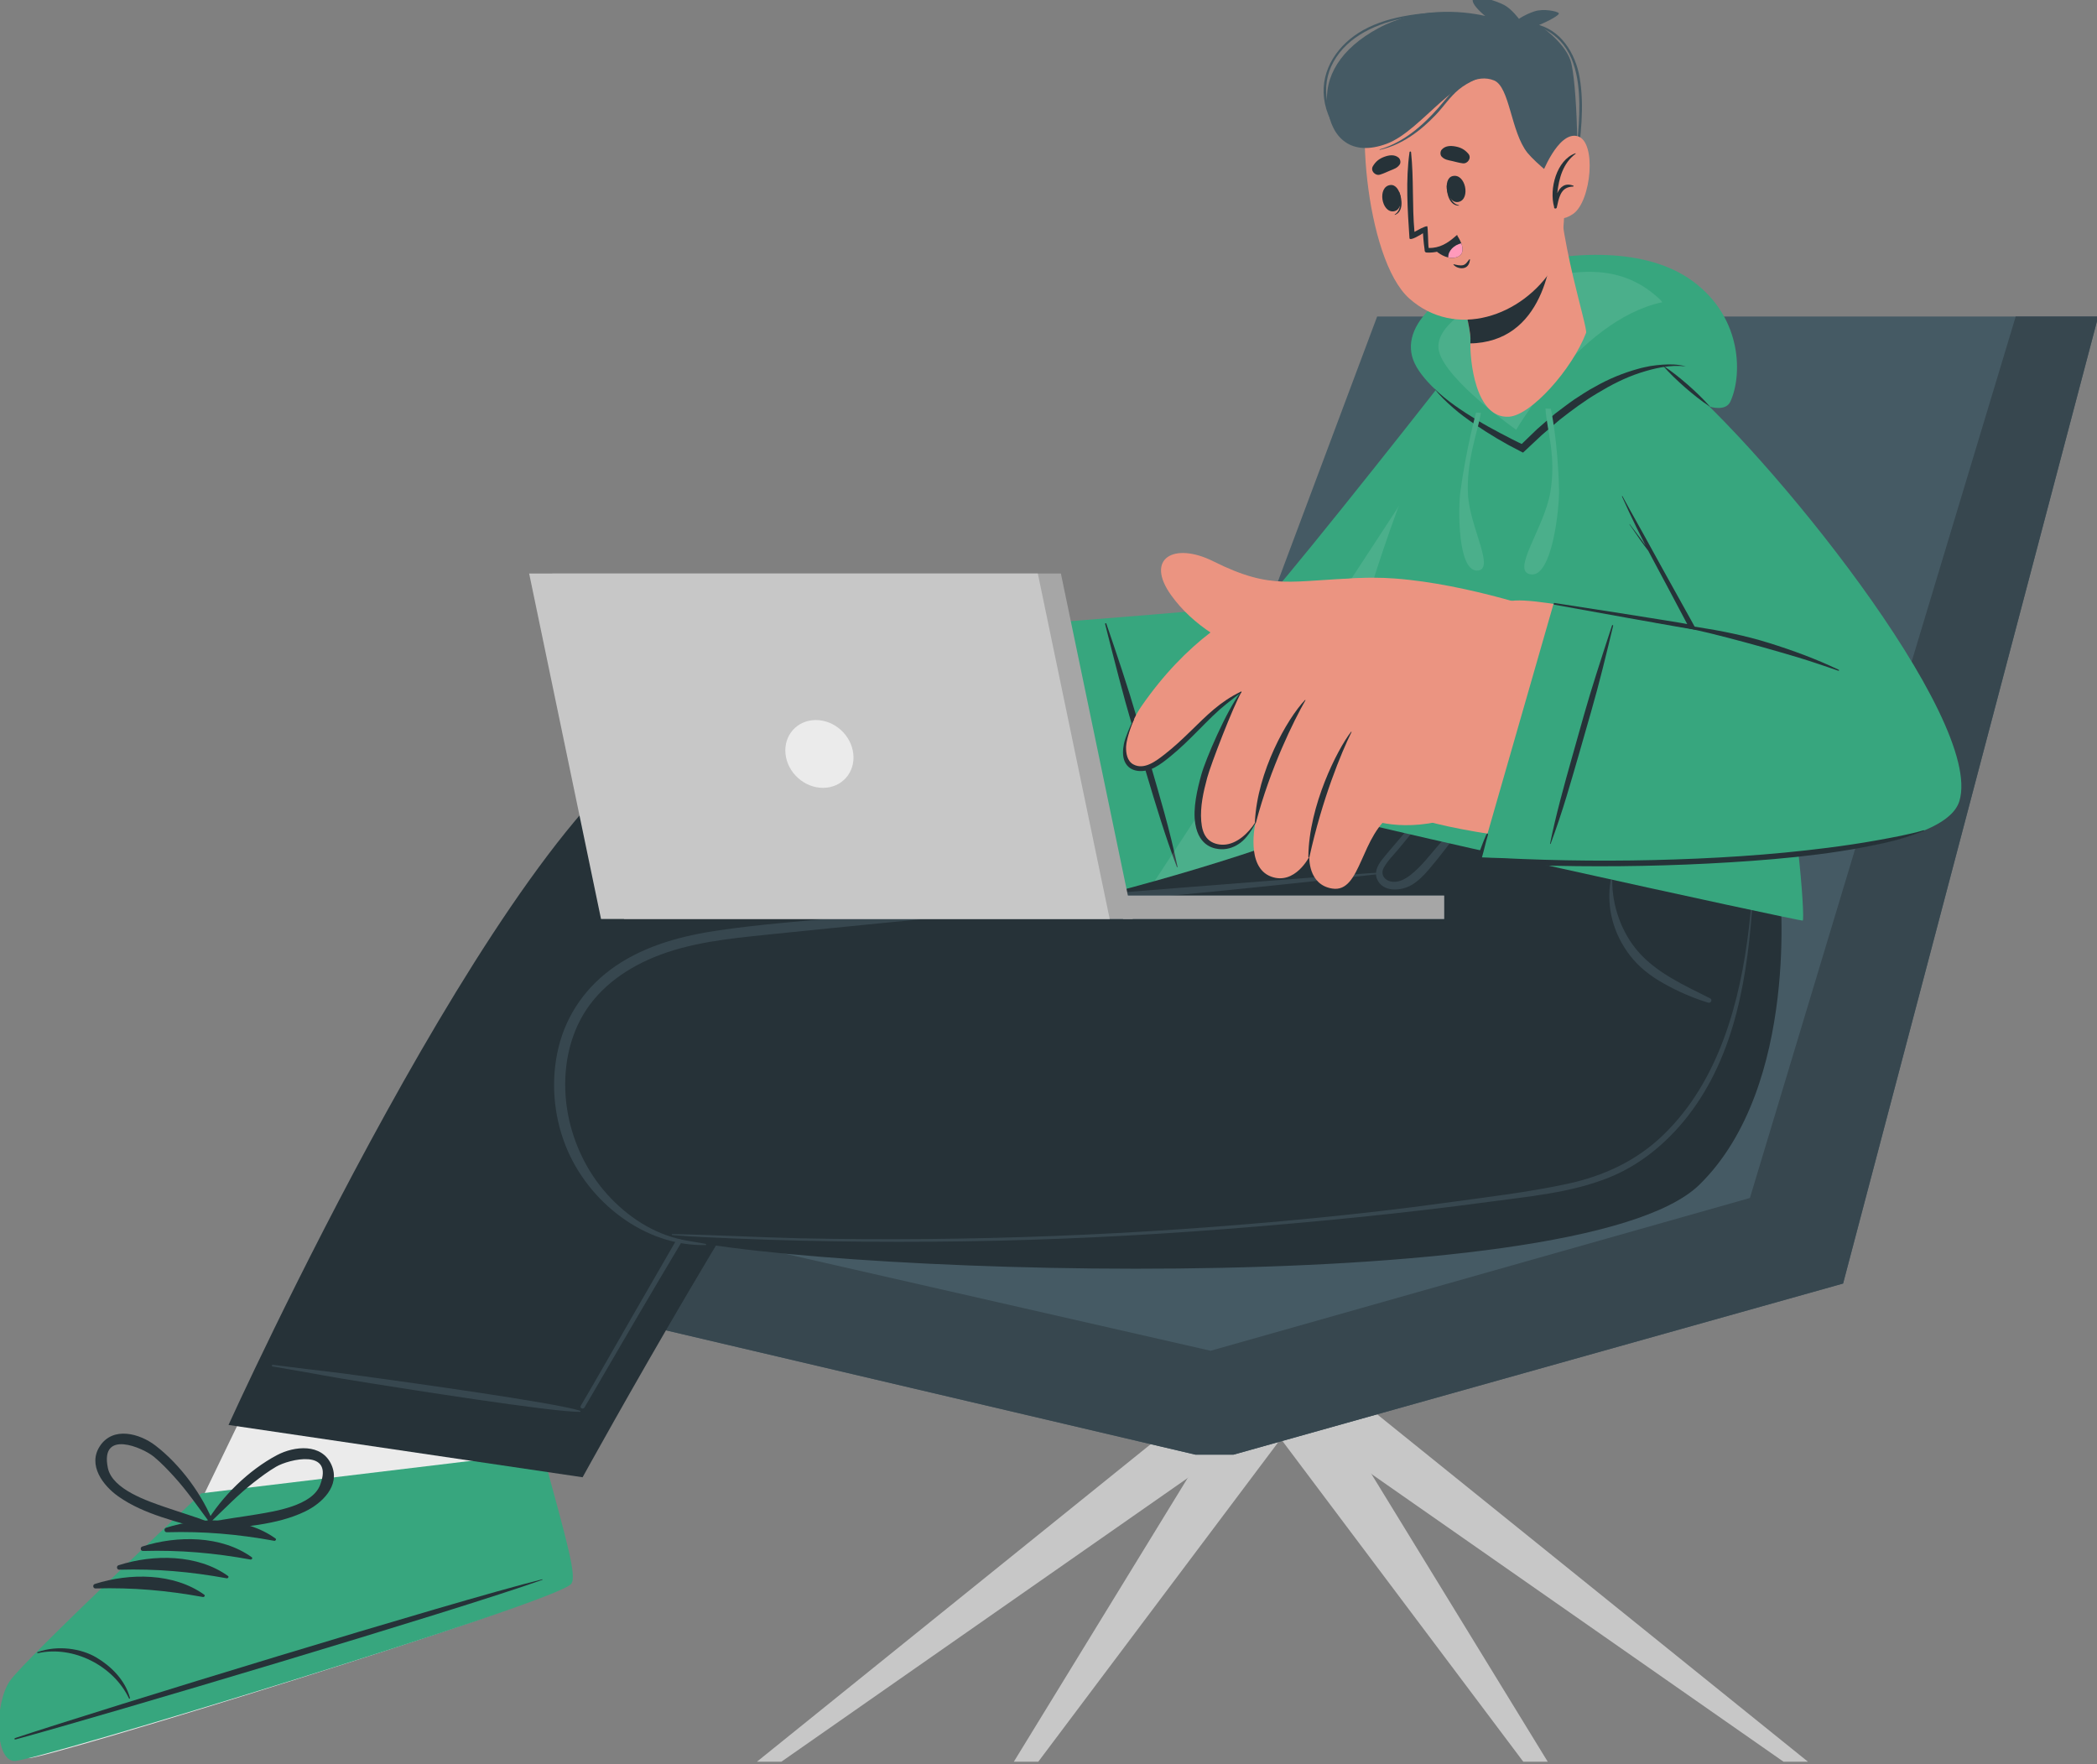 <svg width="372" height="313" viewBox="0 0 372 313" fill="none" xmlns="http://www.w3.org/2000/svg">
<rect x="0" y="0" width="372" height="313" fill="#808080" stroke="none"/>
<g clip-path="url(#clip0_1311_6871)">
<path d="M243.76 250.459L320.725 312.52H316.389L227.5 250.459H243.76Z" fill="#C7C7C7"/>
<path d="M236.531 250.459L274.561 312.52H270.225L223.612 250.459H236.531Z" fill="#C7C7C7"/>
<path d="M217.881 250.459L179.851 312.52H184.187L230.8 250.459H217.881Z" fill="#C7C7C7"/>
<path d="M211.239 250.459L134.274 312.52H138.611L227.5 250.459H211.239Z" fill="#C7C7C7"/>
<path d="M82.783 227.694V209.537L188.475 205.201L244.301 56.149H372.215L326.958 227.694L218.827 258.047H212.052L82.783 227.694Z" fill="#455A64"/>
<path d="M372.215 56.149H357.581L310.427 212.519L214.763 239.619L82.783 209.537V227.694L212.052 258.047H218.827L326.958 227.694L372.215 56.149Z" fill="#37474F"/>
<path d="M5.056 311.897C8.466 311.974 96.915 284.633 99.624 281.465C99.917 281.114 98.536 268.018 96.252 257.62C96.146 257.123 127.661 215.829 127.661 215.829L70.679 193.664L43.421 250.146L36.328 264.832C36.328 264.832 6.823 294.495 4.21 298.294C1.628 302.097 1.645 311.819 5.056 311.897Z" fill="#EBEBEB"/>
<path d="M2.566 312.395C6.121 312.489 98.458 284.303 101.301 281.002C102.385 279.757 100.734 274.044 96.253 257.62L35.715 264.91C35.715 264.91 4.471 294.249 1.743 298.203C-0.966 302.15 -0.989 312.299 2.566 312.395Z" fill="#37A67E"/>
<path d="M2.763 308.296C18.125 303.192 80.569 284.052 96.143 280.173C96.269 280.141 96.295 280.227 96.172 280.27C81.056 285.663 18.458 304.296 2.839 308.55C2.511 308.64 2.438 308.404 2.763 308.296Z" fill="#263238"/>
<path d="M6.668 293.069C10.293 291.799 14.412 292.447 17.082 294.022C19.646 295.535 22.193 297.988 23.063 301.23C23.088 301.323 22.919 301.378 22.875 301.287C20.143 295.5 13.009 291.861 6.726 293.263C6.599 293.29 6.543 293.112 6.668 293.069Z" fill="#263238"/>
<path d="M29.462 271.017C35.631 269.04 43.481 269.034 48.878 272.926C49.087 273.077 48.87 273.371 48.657 273.333C42.175 272.156 36.195 271.629 29.589 271.812C29.122 271.825 29.02 271.159 29.462 271.017Z" fill="#263238"/>
<path d="M25.249 274.341C31.418 272.364 39.268 272.358 44.665 276.25C44.873 276.4 44.656 276.695 44.443 276.657C37.962 275.48 31.981 274.954 25.375 275.136C24.909 275.149 24.807 274.483 25.249 274.341Z" fill="#263238"/>
<path d="M21.035 277.665C27.204 275.688 35.054 275.683 40.451 279.575C40.661 279.725 40.443 280.02 40.229 279.982C33.748 278.804 27.767 278.278 21.161 278.461C20.695 278.474 20.594 277.807 21.035 277.665Z" fill="#263238"/>
<path d="M16.823 280.99C22.992 279.012 30.842 279.007 36.238 282.898C36.448 283.049 36.23 283.343 36.017 283.305C29.536 282.128 23.555 281.602 16.949 281.784C16.483 281.798 16.381 281.132 16.823 280.99Z" fill="#263238"/>
<path d="M17.723 256.528C20.065 252.971 24.791 254.306 27.549 256.416C32.015 259.833 36.038 265.306 38.014 270.54C38.062 270.669 37.979 270.753 37.874 270.776C37.877 271.26 37.467 271.793 36.912 271.616C31.57 269.911 25.648 268.751 20.988 265.458C18.268 263.536 15.507 259.893 17.723 256.528ZM29.343 267.375C31.95 268.277 34.586 269.047 37.158 270.044C35.109 267.296 33.19 264.471 30.865 261.93C29.756 260.717 28.593 259.493 27.327 258.442C25.357 256.806 17.695 253.485 19.136 260.414C19.93 264.233 26.236 266.3 29.343 267.375Z" fill="#263238"/>
<path d="M54.106 268.138C48.965 270.614 42.933 270.776 37.382 271.572C36.806 271.654 36.489 271.061 36.573 270.584C36.474 270.543 36.406 270.447 36.474 270.328C39.291 265.492 44.165 260.763 49.136 258.133C52.205 256.51 57.088 255.976 58.808 259.873C60.434 263.559 57.108 266.693 54.106 268.138ZM56.77 263.47C59.34 256.876 51.233 258.883 49.019 260.169C47.596 260.996 46.246 262.011 44.952 263.023C42.238 265.144 39.876 267.61 37.401 269.982C40.104 269.423 42.83 269.102 45.551 268.644C48.793 268.098 55.354 267.106 56.77 263.47Z" fill="#263238"/>
<path d="M40.537 252.781L103.352 262.059C103.352 262.059 137.63 199.815 151.475 184.334L151.509 184.307C152.417 183.286 153.266 182.46 154.041 181.834L154.067 181.825C154.944 181.322 156.475 180.947 158.6 180.692L158.627 180.683C177.199 178.426 239.712 184.501 282.909 181.714L262.736 154.746L253.796 142.786C205.131 137.235 145.412 117.339 118.463 130.856C89.192 145.539 40.537 252.781 40.537 252.781Z" fill="#263238"/>
<path d="M48.407 242.113C59.084 243.488 56.038 242.951 66.7 244.438C71.918 245.166 98.152 248.765 102.907 250.254C103.012 250.287 102.985 250.458 102.875 250.459C97.893 250.499 71.744 246.335 66.54 245.512C55.907 243.83 58.977 244.203 48.363 242.407C48.164 242.374 48.207 242.087 48.407 242.113Z" fill="#37474F"/>
<path d="M103.029 249.376C110.137 237.49 142.503 178.826 148.945 176.515C154.808 174.413 272.129 176.852 273.865 176.864C273.989 176.865 273.999 177.057 273.874 177.056C259.987 176.878 152.751 176.496 149.691 177.706C143.334 180.221 104.629 248.275 103.678 249.694C103.425 250.074 102.785 249.784 103.029 249.376Z" fill="#37474F"/>
<path d="M315.722 157.177C315.722 157.177 319.431 192.554 301.481 210.15C279.998 231.209 138.231 225.889 116.261 218.788C94.29 211.687 93.604 176.234 117.621 168.019C140.463 160.206 241.764 155.714 244.163 154.758C246.562 153.8 253.584 142.59 253.584 142.59L315.722 157.177Z" fill="#263238"/>
<path d="M285.717 156.18C285.746 156.01 286.008 156.065 286.008 156.226C285.988 160.694 287.644 165.394 290.577 168.782C293.942 172.667 298.902 174.842 303.398 177.115C303.83 177.334 303.502 178.01 303.055 177.876C300.315 177.054 297.615 175.859 295.117 174.456C292.842 173.179 290.74 171.576 289.147 169.492C286.207 165.651 284.922 160.968 285.717 156.18Z" fill="#37474F"/>
<path d="M245.129 152.552C246.132 151.271 247.225 150.052 248.272 148.806C250.746 145.861 253.233 142.904 255.828 140.062C256.074 139.793 256.554 140.174 256.329 140.468C254.582 142.752 252.732 144.964 250.914 147.191C249.981 148.333 249.046 149.471 248.103 150.604C247.222 151.662 246.133 152.712 245.48 153.931C244.803 155.197 245.694 156.28 247.007 156.42C248.181 156.545 249.266 155.947 250.167 155.257C252.215 153.688 253.825 151.442 255.528 149.525C256.57 148.353 257.612 147.181 258.67 146.022C259.795 144.79 260.995 143.623 262.117 142.393C262.189 142.314 262.328 142.425 262.264 142.512C261.283 143.856 260.378 145.263 259.395 146.61C258.413 147.957 257.417 149.29 256.403 150.613C255.444 151.865 254.451 153.09 253.429 154.292C252.561 155.313 251.574 156.308 250.411 156.992C248.531 158.098 245.268 158.336 244.268 155.909C243.773 154.711 244.391 153.496 245.129 152.552Z" fill="#37474F"/>
<path d="M119.264 218.921C126.828 219.062 134.388 219.501 141.953 219.664C149.456 219.824 156.963 219.866 164.468 219.796C179.54 219.654 194.609 219.078 209.649 218.039C224.846 216.988 241.236 215.474 256.331 213.384C263.554 212.383 270.876 211.55 278.014 210.015C284.455 208.63 290.295 205.954 295.116 201.278C304.893 191.795 308.694 177.854 310.256 164.534C310.465 162.747 310.637 160.957 310.782 159.162C310.792 159.041 310.975 159.044 310.967 159.168C310.084 172.826 307.961 187.065 299.37 198.045C295.654 202.796 290.924 206.688 285.377 208.91C278.616 211.619 271.113 212.254 263.975 213.223C248.819 215.279 232.363 216.865 217.12 218.049C201.781 219.238 186.404 219.98 171.022 220.207C155.641 220.434 140.244 220.217 124.878 219.462C123.001 219.369 121.131 219.259 119.259 219.096C119.154 219.083 119.156 218.919 119.264 218.921Z" fill="#37474F"/>
<path d="M99.067 185.86C100.51 179.864 104.121 174.837 109.197 171.37C114.642 167.653 121.155 165.96 127.601 165.023C134.895 163.962 142.282 163.421 149.616 162.709C164.666 161.247 179.726 159.897 194.796 158.657C209.855 157.419 242.294 154.9 244.118 154.829C244.276 154.823 244.31 155.092 244.149 155.11C229.611 156.726 216.384 158.113 201.817 159.437C187.179 160.766 172.545 162.16 157.918 163.606C150.63 164.326 143.342 165.055 136.059 165.808C129.308 166.506 122.364 167.193 116.031 169.801C110.598 172.038 105.715 175.635 102.944 180.92C100.267 186.026 99.703 192.127 100.773 197.741C101.767 202.953 104.22 208.031 107.801 211.962C111.33 215.833 115.808 218.799 120.97 219.912C122.301 220.199 123.909 220.405 125.135 220.649C125.228 220.668 125.323 220.865 125.229 220.867C114.34 221.142 104.268 213.191 100.336 203.245C98.169 197.764 97.686 191.598 99.067 185.86Z" fill="#37474F"/>
<path d="M273.39 70.119C266.187 98.363 251.866 132.082 245.972 137.47C238.516 144.283 192.906 153.226 190.497 153.461C186.542 153.846 178.387 113.192 182.084 113.275C191.841 113.494 221.901 110.438 224.058 108.327C226.295 106.119 241.562 87.788 257.309 67.038C268.174 52.698 277.86 52.593 273.39 70.119Z" fill="#EB9481"/>
<path d="M194.197 151.769C193.536 152.084 184.153 156.524 178.38 158.048C174.074 159.185 161.589 162.126 159.866 157.509C158.687 154.361 165.826 151.769 170.832 149.821C173.47 148.796 176.753 146.139 176.025 144.441C174.75 141.474 167.956 144.261 163.473 146.724C154.804 151.486 143.202 160.154 138.084 155.692C136.151 154.004 138.514 151.074 141.938 148.227C136.415 151.509 130.544 154.168 128.323 152.379C127.048 151.36 127.02 150.003 127.781 148.471C126.087 148.977 124.606 148.834 123.597 147.715C121.871 145.822 122.799 143.111 124.802 140.356C124.183 140.276 123.633 139.948 123.222 139.262C119.613 133.462 138.753 117.516 145.273 116.137C164.456 112.06 184.535 113.387 184.535 113.387C191.882 119.554 194.212 151.756 194.197 151.769Z" fill="#EB9481"/>
<path d="M166.569 133.537C162.06 134.132 157.598 135.706 153.728 138.129C148.816 141.205 145.519 144.864 141.371 148.528C141.262 148.624 141.408 148.797 141.518 148.7C143.494 146.958 151.666 140.427 153.772 138.949C157.633 136.24 161.916 134.375 166.583 133.614C166.634 133.606 166.619 133.531 166.569 133.537Z" fill="#263238"/>
<path d="M163.208 125.358C158.162 126.608 152.992 127.871 148.283 130.131C143.129 132.603 139.042 136.738 135.026 140.716C132.615 143.104 130.253 145.543 127.953 148.039C127.857 148.144 127.996 148.316 128.099 148.211C132.176 144.1 136.375 140.109 140.695 136.254C144.76 132.629 149.261 129.888 154.4 128.07C157.295 127.046 160.263 126.245 163.226 125.447C163.281 125.431 163.266 125.344 163.208 125.358Z" fill="#263238"/>
<path d="M158.024 118.151C153.129 119.034 148.859 119.788 144.483 122.294C138.69 125.613 133.038 131.303 131.056 133.32C128.864 135.549 126.75 137.848 124.671 140.18C124.586 140.275 124.75 140.425 124.836 140.331C129.584 135.236 134.682 130.411 140.048 125.973C142.612 123.852 145.388 122.016 148.486 120.769C151.548 119.537 154.813 118.875 158.03 118.184C158.051 118.18 158.045 118.148 158.024 118.151Z" fill="#263238"/>
<path d="M185.278 110.55L198.985 157.895C198.985 157.895 239.419 147.396 246.948 139.656C254.476 131.916 269.001 91.374 273.461 71.662C277.921 51.95 267.893 52.199 258.388 64.467C248.883 76.735 225.24 106.453 223.943 107.08C222.646 107.707 185.278 110.55 185.278 110.55Z" fill="#37A67E"/>
<path d="M203.338 137.112C201.675 131.529 199.966 125.957 198.51 120.311C197.682 117.104 196.837 113.899 196.039 110.684C196.009 110.563 196.213 110.494 196.254 110.614C198.145 116.152 200.03 121.71 201.668 127.334C203.298 132.929 204.974 138.511 206.532 144.128C207.417 147.322 208.203 150.531 208.894 153.776C208.908 153.84 208.806 153.875 208.781 153.812C206.702 148.333 205.013 142.734 203.338 137.112Z" fill="#263238"/>
<path opacity="0.1" d="M204.814 156.311C216.291 153.076 241.206 145.559 246.949 139.66C254.476 131.915 269.002 91.376 273.46 71.667C275.596 62.201 274.403 57.328 271.521 56.198C271.221 56.333 270.909 56.51 270.599 56.696C255.761 77.099 224.959 125.798 204.814 156.311Z" fill="white"/>
<path d="M319.804 163.304C319.578 163.534 234.107 144.813 233.316 143.817C232.21 142.416 247.485 78.148 263.6 58.966C267.63 54.17 280.46 54.502 286.203 59.342C314.659 83.332 320.614 162.475 319.804 163.304Z" fill="#37A67E"/>
<path d="M292.847 63.941C309.892 77.052 354.814 130.059 345.424 142.636C335.966 155.303 271.675 151.025 252.896 145.613C247.311 144.003 261.645 108.465 267.606 106.704C272.568 105.238 300.433 112.801 300.935 111.187C301.503 109.363 295.332 97.612 285.376 76.138C273.897 51.378 285.319 58.15 292.847 63.941Z" fill="#EB9481"/>
<path d="M241.412 102.562C228.992 102.88 225.853 104.869 215.229 99.57C208.258 96.094 203.046 99.053 207.783 105.627C215.53 116.377 231.639 119.332 237.519 118.749L241.412 102.562Z" fill="#EB9481"/>
<path d="M275.589 108.913C275.589 108.913 260.696 103.595 247.428 102.625C238.252 101.954 218.128 102.72 202.486 125.289C198.777 130.642 197.286 140.901 206.521 134.359C213.08 129.711 215.837 124.783 220.144 122.774C220.144 122.774 219.797 136.048 225.305 139.555C227.767 141.122 234.585 145.243 240.352 147.694C240.352 147.694 241.224 146.583 242.127 145.015C242.127 145.015 247.581 147.805 256.585 145.42L275.589 108.913Z" fill="#EB9481"/>
<path d="M238.569 103.383C234.714 106.281 226.649 112.559 221.837 119.989C216.493 128.242 208.422 145.581 214.554 149.464C219.052 152.31 222.715 145.962 222.715 145.962C222.715 145.962 220.89 153.832 225.514 155.515C229.729 157.049 232.269 151.967 232.269 151.967C232.269 151.967 231.983 156.931 236.326 157.626C241.552 158.463 241.295 147.921 247.319 144.196C248.672 143.359 238.569 103.383 238.569 103.383Z" fill="#EB9481"/>
<path d="M231.5 124.181C228.322 127.5 223.039 136.89 222.618 145.781C222.609 145.983 222.757 146.098 222.804 145.916C225.345 136.226 229.57 127.729 231.578 124.231C231.605 124.185 231.535 124.145 231.5 124.181Z" fill="#263238"/>
<path d="M239.673 129.819C237.225 132.965 232.211 142.886 232.095 151.91C232.092 152.112 232.249 152.218 232.288 152.033C234.527 141.799 237.957 133.476 239.753 129.864C239.777 129.816 239.705 129.778 239.673 129.819Z" fill="#263238"/>
<path d="M220.128 122.694C216.365 124.514 214.113 126.88 211.158 129.751C209.696 131.171 208.208 132.571 206.596 133.821C205.128 134.959 202.97 136.67 201.028 135.589C199.947 134.988 199.732 133.604 199.763 132.479C199.8 131.215 200.635 128.754 201.193 127.617C201.221 127.56 201.121 127.508 201.092 127.566C200.572 128.581 199.592 130.845 199.377 131.968C199.184 132.985 199.093 134.145 199.531 135.115C200.473 137.2 203.093 137.061 204.815 136.16C205.845 135.621 206.781 134.871 207.679 134.138C208.547 133.429 209.381 132.678 210.195 131.908C211.866 130.327 213.443 128.65 215.095 127.05C216.911 125.291 218.211 124.362 220.209 122.817C220.277 122.764 220.203 122.658 220.128 122.694Z" fill="#263238"/>
<path d="M214.148 137.983C214.798 135.558 218.787 125.246 220.225 122.775C220.262 122.711 220.175 122.652 220.131 122.711C217.531 126.144 213.86 134.727 213.117 137.406C212.382 140.053 211.588 143.412 212.04 146.152C212.724 150.286 215.595 150.616 216.642 150.65C217.892 150.691 219.071 150.235 220.064 149.492C221.17 148.665 222.124 147.172 222.756 145.968C222.79 145.904 222.702 145.84 222.662 145.903C221.499 147.768 219.386 149.769 217.09 149.845C216.095 149.879 215.035 149.598 214.306 148.889C213.45 148.055 213.187 146.815 213.095 145.668C212.887 143.074 213.48 140.474 214.148 137.983Z" fill="#263238"/>
<path d="M275.589 107.124L262.66 152.132C262.66 152.132 343.126 156.719 347.587 142.107C352.047 127.495 313.169 79.623 297.045 66.477C278.358 51.242 277.352 57.642 283.437 72.88C289.806 88.833 300.775 111.614 300.775 111.614L275.589 107.124Z" fill="#37A67E"/>
<path d="M326.19 118.821C322.193 116.902 318.007 115.368 313.777 114.047C309.587 112.74 305.275 111.888 300.945 111.211C298.47 110.824 295.987 110.558 293.499 110.275C293.423 110.265 293.413 110.381 293.488 110.392C297.846 111.004 302.171 112.002 306.425 113.112C310.664 114.218 314.876 115.398 319.071 116.658C321.444 117.371 323.782 118.196 326.13 118.989C326.24 119.025 326.292 118.87 326.19 118.821Z" fill="#263238"/>
<path d="M275.776 106.968C276.183 107.006 298.558 110.5 299.308 110.709C299.167 110.404 293.494 99.751 292.651 98.194C292.567 98.038 292.49 97.88 292.408 97.725C291.9 97.053 291.387 96.383 290.905 95.69C290.287 94.802 289.675 93.909 289.063 93.017C289.044 92.99 289.083 92.957 289.103 92.984C289.755 93.845 290.408 94.706 291.055 95.571C291.354 95.971 291.64 96.38 291.924 96.791C291.357 95.686 290.805 94.575 290.253 93.459C289.372 91.68 288.549 89.879 287.73 88.069C287.704 88.011 287.791 87.976 287.821 88.03C289.491 91.135 291.258 94.184 292.938 97.282C294.614 100.376 300.986 111.768 300.95 111.764C300.917 111.802 276.217 107.385 275.736 107.271C275.548 107.227 275.575 106.95 275.776 106.968Z" fill="#263238"/>
<path d="M278.848 134.424C280.261 129.405 281.635 124.374 283.233 119.408C284.141 116.587 285.036 113.758 285.971 110.945C286.006 110.839 286.193 110.884 286.167 110.994C284.948 116.087 283.714 121.192 282.263 126.229C280.819 131.24 279.417 136.264 277.907 141.257C277.048 144.097 276.109 146.899 275.079 149.684C275.058 149.74 274.964 149.717 274.976 149.658C276.024 144.519 277.425 139.477 278.848 134.424Z" fill="#263238"/>
<path d="M261.765 152.951C262.33 151.538 263.004 149.524 263.627 148.136C263.791 147.769 264.059 147.796 263.94 148.172C263.542 149.436 263.268 150.828 262.882 152.123C264.007 152.159 265.133 152.171 266.258 152.219C267.559 152.275 268.861 152.336 270.162 152.388C272.71 152.489 275.261 152.562 277.811 152.61C282.975 152.706 288.142 152.693 293.306 152.571C303.657 152.326 314.025 151.702 324.298 150.386C327.172 150.018 330.04 149.594 332.891 149.082C335.787 148.561 338.913 147.981 341.263 147.28C341.338 147.258 341.375 147.385 341.301 147.414C338.896 148.338 336.632 149.037 334.118 149.582C331.552 150.137 328.97 150.622 326.375 151.021C321.208 151.815 316 152.334 310.787 152.712C300.45 153.462 290.077 153.763 279.714 153.651C276.81 153.62 273.907 153.554 271.005 153.454C269.541 153.404 268.075 153.353 266.612 153.275C265.147 153.196 261.67 153.191 261.765 152.951Z" fill="#263238"/>
<path d="M153.231 158.873H256.189V163.026H153.231V158.873Z" fill="#455A64"/>
<path d="M199.219 158.873H256.189V163.026H199.219V158.873Z" fill="#A6A6A6"/>
<path d="M200.946 163.022H110.71L97.96 101.737H188.197L200.946 163.022Z" fill="#A6A6A6"/>
<path d="M196.855 163.022H106.619L93.869 101.737H184.106L196.855 163.022Z" fill="#C7C7C7"/>
<path d="M151.375 133.749C151.723 137.07 149.314 139.763 145.993 139.763C142.671 139.763 139.696 137.07 139.346 133.749C138.997 130.428 141.406 127.734 144.728 127.734C148.05 127.734 151.026 130.428 151.375 133.749Z" fill="#EBEBEB"/>
<path d="M270.072 79.523C270.072 79.523 285.122 64.558 294.955 64.815L303.357 72.152C303.357 72.152 306.104 73.028 306.937 71.285C308.996 66.976 309.329 56.59 300.345 49.924C292.117 43.821 278.731 44.389 267.585 47.425C256.881 50.34 247.631 57.536 250.98 64.506C254.329 71.475 270.072 79.523 270.072 79.523Z" fill="#37A67E"/>
<path opacity="0.1" d="M268.97 76.243C268.97 76.243 256.592 67.561 255.279 62.355C253.965 57.149 264.354 52.092 271.073 50.087C281.474 46.983 288.579 47.594 294.466 53.11C300.353 58.626 268.97 76.243 268.97 76.243Z" fill="white"/>
<path d="M268.97 76.243C268.97 76.243 280.965 55.553 296.139 53.393L294.955 64.816C294.955 64.816 285.893 64.912 270.073 79.524L268.97 76.243Z" fill="#37A67E"/>
<path d="M299.049 64.99C296.265 64.668 293.508 65.307 290.905 66.15C288.286 67.006 285.819 68.267 283.467 69.694C281.093 71.091 278.88 72.747 276.707 74.447L273.553 77.138L270.521 79.974L270.182 80.293L269.797 80.1C266.932 78.663 264.2 77.036 261.569 75.231C260.26 74.324 258.962 73.396 257.768 72.335C256.569 71.287 255.406 70.185 254.437 68.926C256.704 71.15 259.353 72.872 262.027 74.522C263.369 75.34 264.749 76.099 266.141 76.831C267.531 77.561 268.933 78.295 270.345 78.948L269.621 79.073L272.657 76.145C273.708 75.208 274.782 74.297 275.859 73.39C276.988 72.544 278.099 71.676 279.259 70.873C280.448 70.11 281.608 69.305 282.865 68.65C285.313 67.239 287.956 66.15 290.684 65.405C291.362 65.207 292.063 65.082 292.753 64.938C293.454 64.844 294.153 64.732 294.858 64.694C296.259 64.588 297.695 64.621 299.049 64.99Z" fill="#263238"/>
<path d="M303.356 72.152C301.781 71.13 300.339 69.954 298.93 68.741C297.538 67.509 296.177 66.239 294.954 64.815C296.53 65.836 297.971 67.012 299.38 68.226C300.772 69.46 302.131 70.729 303.356 72.152Z" fill="#263238"/>
<path d="M275.119 72.521C275.119 72.521 276.384 78.398 276.567 86.9C276.639 90.266 275.348 102.338 271.606 101.902C267.865 101.467 273.956 93.675 275.023 87.307C276.107 80.844 274.388 76.279 274.159 72.467L275.119 72.521Z" fill="#37A67E"/>
<g opacity="0.1">
<path d="M275.119 72.521C275.119 72.521 276.384 78.398 276.567 86.9C276.639 90.266 275.348 102.338 271.606 101.902C267.865 101.467 273.956 93.675 275.023 87.307C276.107 80.844 274.388 76.279 274.159 72.467L275.119 72.521Z" fill="white"/>
</g>
<path d="M261.849 73.189C261.849 73.189 260.105 79.549 259.067 87.19C258.657 90.215 258.581 101.225 261.997 101.217C265.412 101.208 260.725 93.562 260.416 87.715C260.103 81.78 262.121 76.648 262.717 73.237L261.849 73.189Z" fill="#37A67E"/>
<g opacity="0.1">
<path d="M261.849 73.189C261.849 73.189 260.105 79.549 259.067 87.19C258.657 90.215 258.581 101.225 261.997 101.217C265.412 101.208 260.725 93.562 260.416 87.715C260.103 81.78 262.121 76.648 262.717 73.237L261.849 73.189Z" fill="white"/>
</g>
<path d="M267.708 73.921C271.613 73.667 278.889 65.514 281.366 59.046C281.533 58.601 280.308 54.337 279.065 49.085C278.324 45.895 277.573 42.325 277.123 39.018L257.069 46.877C257.069 46.877 260.05 53.532 260.799 59.302C260.857 59.785 260.87 60.239 260.842 60.678C260.844 60.741 260.836 60.819 260.843 60.907C260.772 63.543 261.594 74.319 267.708 73.921Z" fill="#EB9481"/>
<path d="M260.845 60.681C260.846 60.745 260.832 60.815 260.84 60.91C261.508 60.912 262.211 60.856 262.992 60.731C274.746 58.857 275.676 44.097 275.671 39.586L257.06 46.875C257.06 46.875 260.043 53.53 260.806 59.306C260.851 59.783 260.873 60.233 260.845 60.681Z" fill="#263238"/>
<path d="M273.041 13.149C277.243 19.672 279.317 41.368 275.541 47.407C270.066 56.16 258.193 60.213 250.02 52.968C242.098 45.944 239.896 17.621 244.385 11.834C250.997 3.31 266.834 3.513 273.041 13.149Z" fill="#EB9481"/>
<path d="M259.503 28.974C258.842 28.895 258.246 28.711 257.601 28.565C256.873 28.4 256.276 28.343 255.74 27.778C255.453 27.474 255.478 26.86 255.747 26.554C256.372 25.84 257.315 25.82 258.2 25.984C259.159 26.161 259.855 26.542 260.486 27.284C261.098 28.003 260.374 29.079 259.503 28.974Z" fill="#263238"/>
<path d="M244.8 30.981C245.438 30.792 245.996 30.511 246.606 30.259C247.297 29.973 247.875 29.818 248.309 29.17C248.542 28.822 248.414 28.222 248.097 27.964C247.361 27.366 246.429 27.505 245.584 27.813C244.667 28.149 244.047 28.642 243.548 29.479C243.065 30.292 243.958 31.231 244.8 30.981Z" fill="#263238"/>
<path d="M260.625 46.033C260.32 46.418 260.032 46.932 259.51 47.044C259.009 47.151 258.385 46.998 257.898 46.877C257.849 46.865 257.809 46.92 257.844 46.96C258.294 47.471 259.134 47.72 259.794 47.515C260.438 47.317 260.692 46.705 260.776 46.081C260.786 45.993 260.67 45.976 260.625 46.033Z" fill="#263238"/>
<path d="M258.538 41.867C257.883 43.235 256.773 44.079 255.509 44.495C254.945 44.685 254.338 44.783 253.735 44.804C253.618 44.816 253.499 44.818 253.39 44.808C253.282 44.809 253.184 44.809 253.064 44.8C252.892 44.797 252.78 44.668 252.73 44.511L252.729 44.5C252.723 44.447 252.719 44.404 252.724 44.349C252.724 44.349 252.724 44.349 252.723 44.338L252.71 44.21C252.537 43.092 252.428 41.374 252.428 41.374C252.044 41.631 250.075 42.837 250.034 42.246C249.705 37.361 249.341 31.927 250.046 26.994C250.061 26.831 250.31 26.836 250.316 26.997C250.817 31.681 250.492 36.421 250.92 41.134C251.554 40.796 252.582 40.188 253.17 40.125C253.335 40.15 253.32 43.451 253.438 43.946C253.438 43.946 253.44 43.968 253.454 43.998C255.368 43.999 256.716 43.249 258.384 41.752C258.483 41.657 258.611 41.74 258.538 41.867Z" fill="#263238"/>
<path d="M254.329 44.152C254.329 44.152 255.494 45.367 256.917 45.677C257.441 45.793 257.99 45.795 258.538 45.572C259.661 45.118 259.555 44.048 259.225 43.162C258.957 42.433 258.525 41.83 258.525 41.83C258.525 41.83 257.031 43.636 254.329 44.152Z" fill="#263238"/>
<path d="M256.917 45.677C257.441 45.793 257.99 45.795 258.538 45.572C259.662 45.118 259.555 44.048 259.225 43.162C257.993 43.448 256.867 44.452 256.917 45.677Z" fill="#FF9ABB"/>
<path d="M256.646 32.944C256.648 32.887 256.769 32.994 256.777 33.054C256.961 34.5 257.414 36.128 258.792 36.398C258.834 36.406 258.843 36.48 258.793 36.481C257.168 36.51 256.588 34.344 256.646 32.944Z" fill="#263238"/>
<path d="M257.692 31.235C259.98 30.691 260.901 35.308 258.78 35.812C256.694 36.309 255.774 31.692 257.692 31.235Z" fill="#263238"/>
<path d="M248.213 34.05C248.191 33.998 248.115 34.14 248.13 34.199C248.471 35.617 248.623 37.3 247.43 38.041C247.393 38.065 247.412 38.135 247.458 38.119C248.988 37.57 248.764 35.339 248.213 34.05Z" fill="#263238"/>
<path d="M246.628 32.823C244.296 33.124 245.071 37.768 247.231 37.488C249.358 37.213 248.583 32.57 246.628 32.823Z" fill="#263238"/>
<path d="M270.975 27.122C267.993 23.397 267.849 15.405 265.037 14.268C258.949 11.806 252.422 23.127 245.984 25.507C239.745 27.813 236.195 24.55 235.484 19.067C234.774 13.583 237.847 8.61 244.485 5.017C251.351 1.3 259.03 1.826 263.463 2.827C263.463 2.827 260.966 0.866 261.271 -0.136C261.576 -1.137 265.523 0.188 266.835 0.886C268.168 1.596 269.458 3.345 269.458 3.345C269.458 3.345 270.476 2.592 272.206 2.014C273.811 1.478 276.266 1.997 276.515 2.33C276.764 2.662 274.593 3.778 273.027 4.438C273.027 4.438 277.434 7.31 278.597 10.713C279.759 14.117 280.322 32.085 279.121 32.717C277.578 33.527 272.186 28.635 270.975 27.122Z" fill="#455A64"/>
<path d="M272.261 4.251C272.193 4.238 272.145 4.343 272.216 4.37C274.214 5.132 276.001 6.216 277.333 7.925C278.88 9.914 279.609 12.4 279.928 14.866C280.549 19.666 279.841 24.481 279.441 29.264C279.429 29.404 279.665 29.428 279.687 29.288C280.435 24.249 281.091 18.834 280.226 13.774C279.488 9.46 276.86 5.145 272.261 4.251Z" fill="#455A64"/>
<path d="M264.688 12.537C262.759 12.946 260.78 13.861 259.15 14.965C257.544 16.053 256.431 17.702 255.16 19.136C252.308 22.355 248.955 25.264 244.757 26.501C244.703 26.517 244.729 26.596 244.783 26.584C248.707 25.693 251.971 23.246 254.7 20.378C256.077 18.932 257.229 17.158 258.773 15.888C260.527 14.442 262.704 13.686 264.792 12.881C265.01 12.796 264.912 12.489 264.688 12.537Z" fill="#455A64"/>
<path d="M258.967 2.447C255.987 2.074 252.943 2.224 249.983 2.706C247.143 3.169 244.317 3.948 241.792 5.359C237.434 7.794 234.243 12.29 234.883 17.442C235.208 20.053 236.421 22.608 238.447 24.323C238.584 24.438 238.76 24.246 238.634 24.118C235.219 20.643 234.133 15.321 236.555 10.97C239.155 6.295 244.4 4.106 249.415 3.143C252.572 2.538 255.757 2.42 258.962 2.484C258.984 2.483 258.988 2.449 258.967 2.447Z" fill="#455A64"/>
<path d="M273.396 31.209C273.396 31.209 276.33 23.274 279.811 24.15C283.292 25.026 282.31 35.671 279.085 37.936C275.86 40.201 273.705 37.257 273.705 37.257L273.396 31.209Z" fill="#EB9481"/>
<path d="M279.454 27.195C279.51 27.175 279.542 27.253 279.499 27.286C277.259 28.956 276.548 31.625 276.255 34.276C276.757 33.154 277.639 32.38 279.112 32.941C279.19 32.97 279.154 33.089 279.079 33.092C277.996 33.142 277.302 33.512 276.823 34.516C276.485 35.227 276.342 36.051 276.166 36.815C276.108 37.07 275.672 37.056 275.689 36.774C275.69 36.754 275.692 36.732 275.694 36.711C274.796 33.535 276.109 28.414 279.454 27.195Z" fill="#263238"/>
</g>
<defs>
<clipPath id="clip0_1311_6871">
<rect width="372" height="313" fill="white" transform="matrix(-1 0 0 1 372 0)"/>
</clipPath>
</defs>
</svg>
